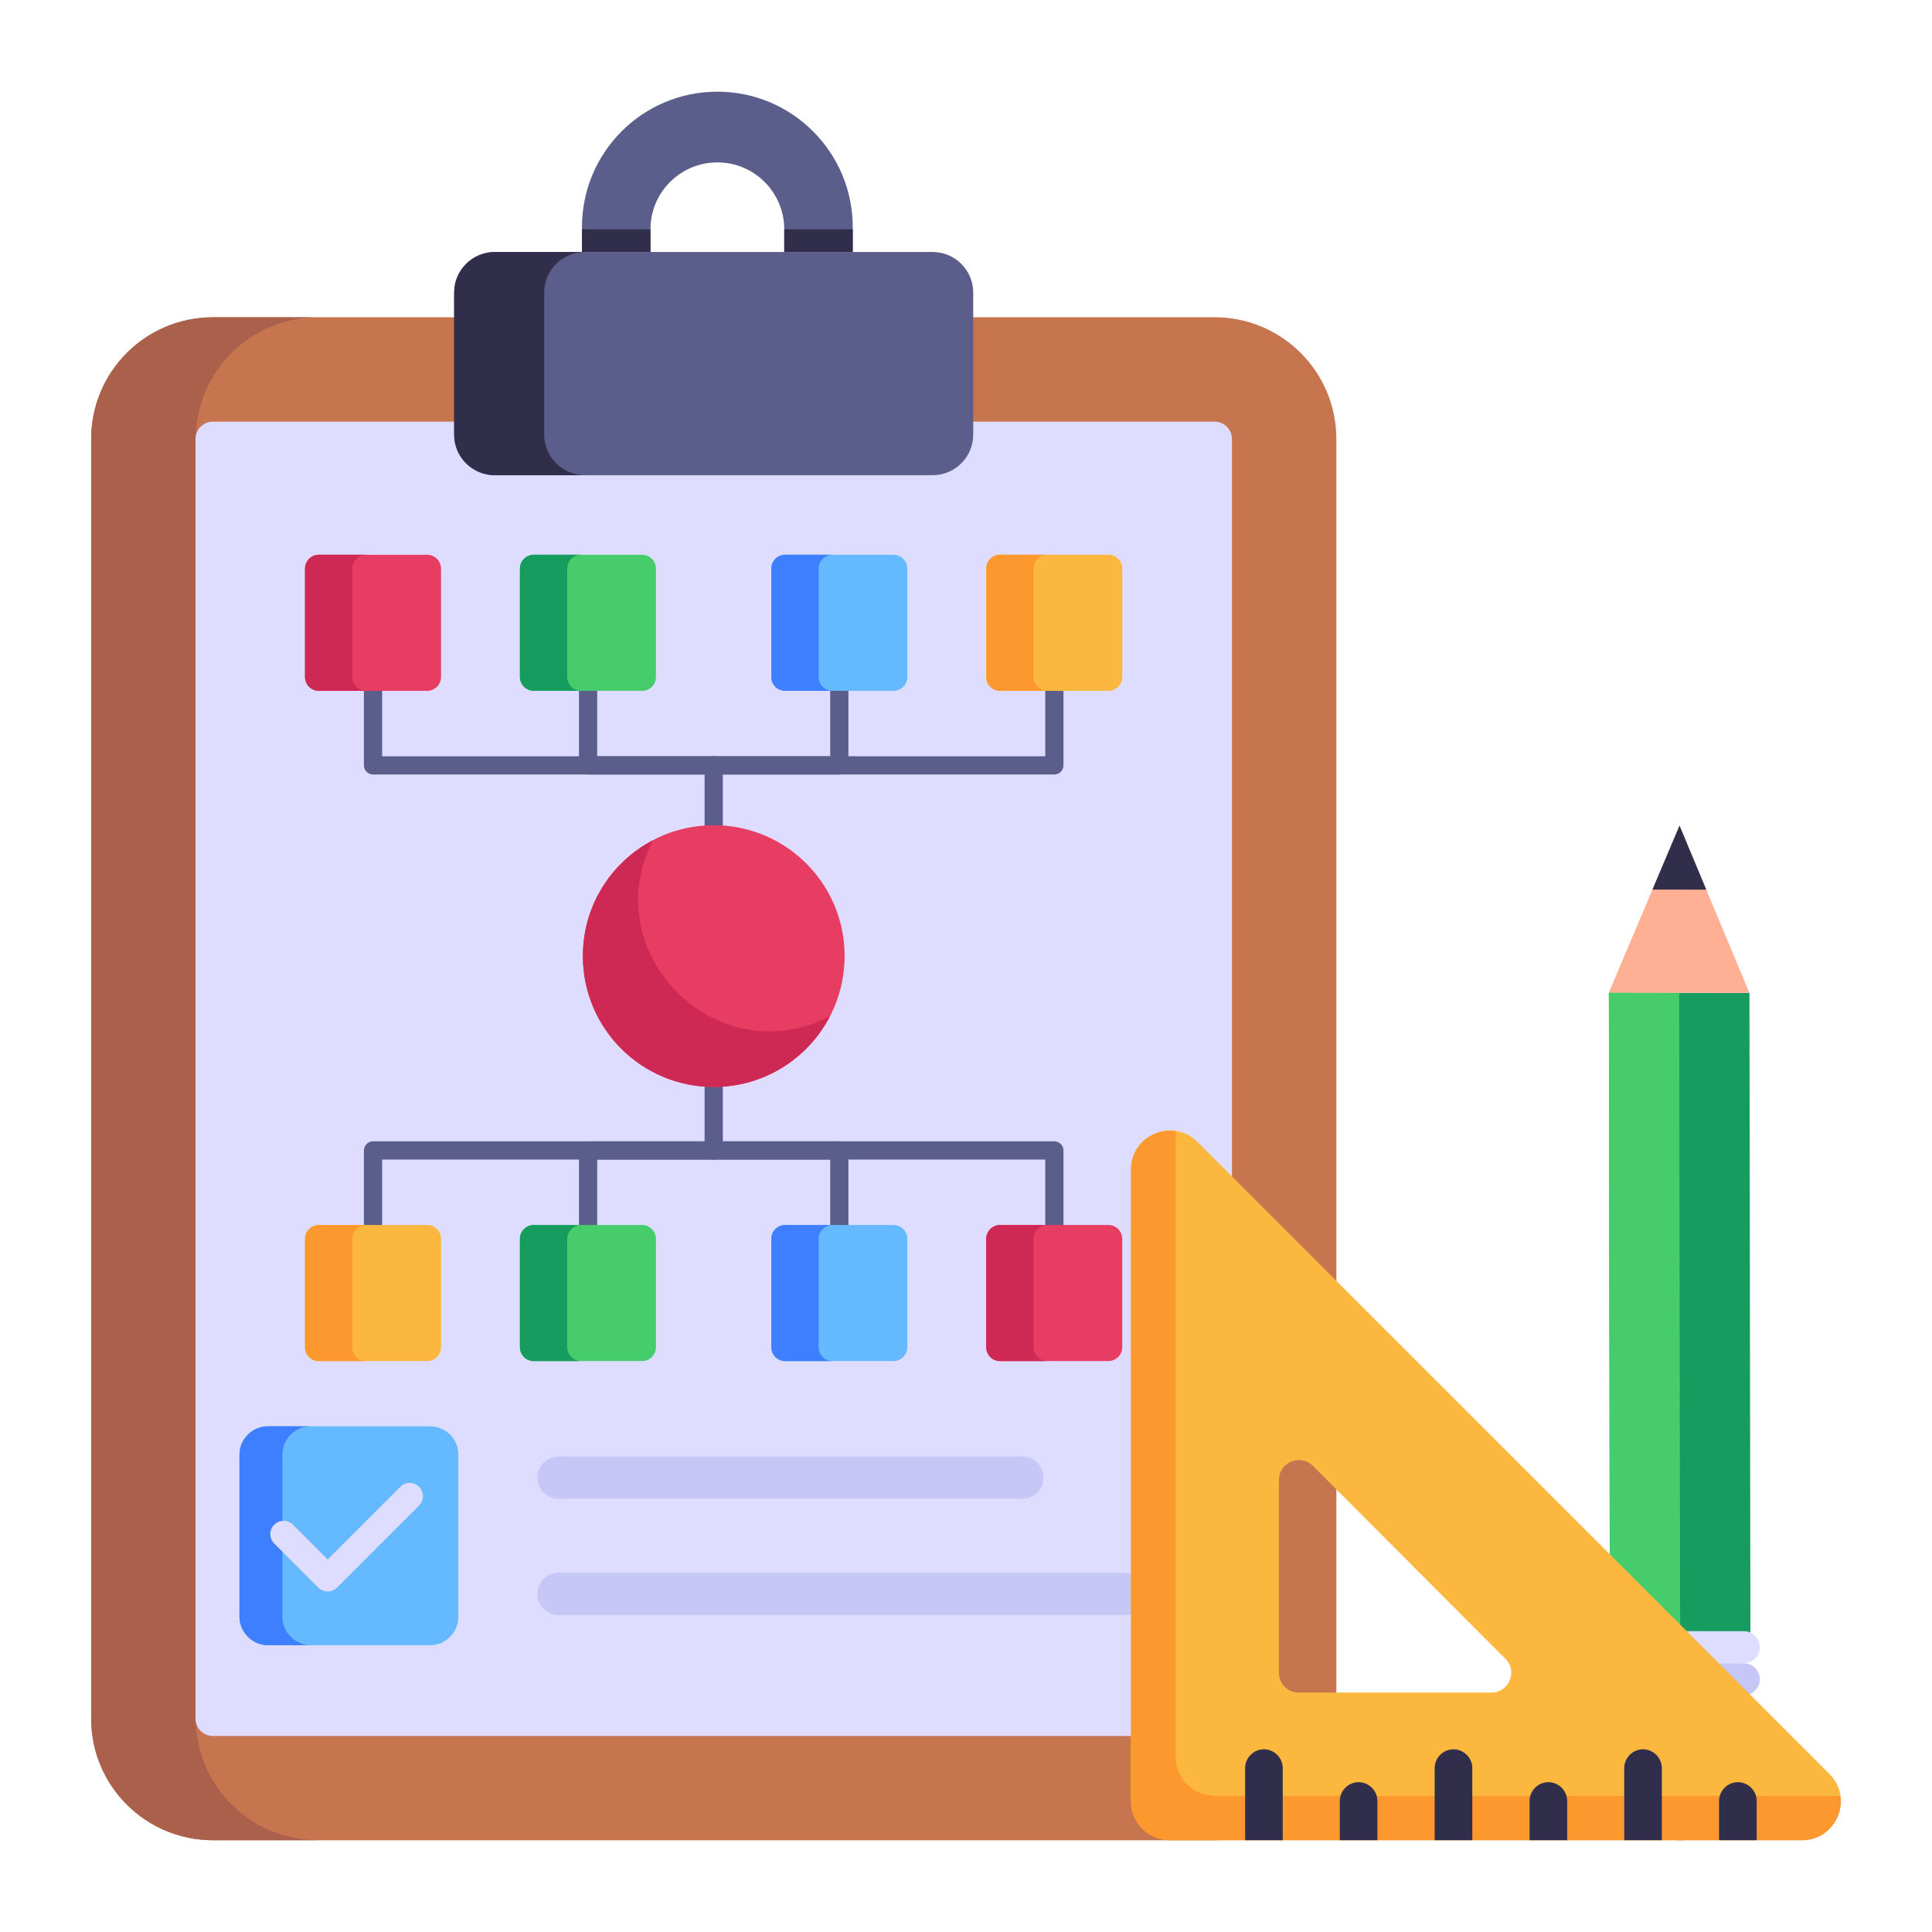 <svg xmlns="http://www.w3.org/2000/svg" version="1.1" xmlns:xlink="http://www.w3.org/1999/xlink" xmlns:svgjs="http://svgjs.com/svgjs" width="512" height="512" x="0" y="0" viewBox="0 0 53 53" style="enable-background:new 0 0 512 512" xml:space="preserve" class=""><g><g id="_x32_1"><g><g><g><path d="m23.393 6.229v.684h-1.879v-.623c0-1.003-.813-1.835-1.835-1.835-1.013 0-1.835.821-1.835 1.835v.623h-1.879v-.684c0-2.051 1.662-3.714 3.714-3.714 2.05 0 3.714 1.664 3.714 3.714z" fill="#5b5e8b" data-original="#5b5e8b" class=""></path></g><g><path d="m15.965 6.29h1.879v.623h-1.879z" fill="#312e4b" data-original="#312e4b" class=""></path></g><g><path d="m21.514 6.29h1.879v.623h-1.879z" fill="#312e4b" data-original="#312e4b" class=""></path></g><g><g><path d="m36.66 12.043v35.101c0 1.845-1.496 3.34-3.34 3.34h-27.479c-1.845-0-3.34-1.496-3.34-3.34v-35.101c0-1.845 1.496-3.34 3.34-3.34h27.479c1.845-0 3.34 1.496 3.34 3.34z" fill="#c7754f" data-original="#c7754f"></path></g><g><path d="m8.715 50.481h-2.872c-1.851 0-3.342-1.491-3.342-3.332v-35.102c0-1.851 1.491-3.342 3.342-3.342h2.872c-1.841 0-3.342 1.491-3.342 3.342v35.102c0 1.841 1.501 3.332 3.342 3.332z" fill="#ab604b" data-original="#ab604b"></path></g><g><path d="m5.84 47.622c-.263 0-.477-.214-.477-.477v-35.101c0-.263.214-.477.477-.477h27.479c.263 0 .477.214.477.477v35.101c0 .263-.214.477-.477.477h-27.479z" fill="#deddff" data-original="#deddff" class=""></path></g><g><path d="m26.698 8.026v3.897c0 .615-.499 1.113-1.113 1.113h-12.01c-.615 0-1.113-.499-1.113-1.113v-3.897c0-.615.499-1.113 1.113-1.113h12.01c.615 0 1.113.499 1.113 1.113z" fill="#5b5e8b" data-original="#5b5e8b" class=""></path></g><g><path d="m16.05 13.037h-2.472c-.62 0-1.121-.5-1.121-1.111v-3.902c0-.61.5-1.111 1.121-1.111h2.472c-.62 0-1.121.5-1.121 1.111v3.902c0 .61.5 1.111 1.121 1.111z" fill="#312e4b" data-original="#312e4b" class=""></path></g><g><g><path d="m12.574 39.907v4.447c0 .424-.346.779-.779.779h-4.447c-.424 0-.779-.355-.779-.779v-4.447c0-.433.355-.779.779-.779h4.447c.433 0.0.779.346.779.779z" fill="#65b9ff" data-original="#65b9ff" class=""></path></g><g><path d="m8.525 45.132h-1.177c-.424 0-.779-.355-.779-.779v-4.447c0-.433.355-.779.779-.779h1.177c-.424 0-.779.346-.779.779v4.447c0 .424.355.779.779.779z" fill="#3e7fff" data-original="#3e7fff"></path></g><g><path d="m8.732 43.551-1.21-1.21c-.142-.142-.142-.372 0-.514.142-.142.372-.142.514 0l.953.953 1.993-1.993c.142-.142.372-.142.514 0 .142.142.142.372 0 .514l-2.25 2.25c-.142.142-.372.142-.514 0z" fill="#deddff" data-original="#deddff" class=""></path></g><g><g><path d="m14.74 40.536c0-.318.262-.579.579-.579h12.728c.318 0 .579.262.579.579 0 .324-.262.579-.579.579h-12.728c-.318 0-.579-.255-.579-.579z" fill="#c6c6f7" data-original="#c6c6f7"></path></g><g><path d="m32.629 43.724c0 .324-.262.579-.579.579h-16.731c-.318 0-.579-.255-.579-.579 0-.318.262-.579.579-.579h16.731c.318 0 .579.262.579.579z" fill="#c6c6f7" data-original="#c6c6f7"></path></g></g></g></g></g><g><g><path d="m19.579 24.963c-.138 0-.25-.112-.25-.25v-3.72c0-.138.112-.25.25-.25s.25.112.25.25v3.72c0 .138-.112.25-.25.25z" fill="#5b5e8b" data-original="#5b5e8b" class=""></path></g><g><path d="m28.924 21.246h-18.691c-.138 0-.25-.112-.25-.25v-2.435c0-.138.112-.25.25-.25s.25.112.25.25v2.185h18.191v-2.185c0-.138.112-.25.25-.25s.25.112.25.25v2.435c0 .138-.112.25-.25.25z" fill="#5b5e8b" data-original="#5b5e8b" class=""></path></g><g><path d="m23.025 21.246h-6.892c-.138 0-.25-.112-.25-.25v-2.435c0-.138.112-.25.25-.25s.25.112.25.25v2.185h6.392v-2.185c0-.138.112-.25.25-.25s.25.112.25.25v2.435c0 .138-.112.25-.25.25z" fill="#5b5e8b" data-original="#5b5e8b" class=""></path></g><g><g><path d="m30.787 15.601v2.969c0 .211-.171.382-.382.382h-2.969c-.211 0-.382-.171-.382-.382v-2.969c0-.211.171-.382.382-.382h2.969c.211 0 .382.171.382.382z" fill="#fcb73e" data-original="#fcb73e"></path></g><g><path d="m28.734 18.951h-1.297c-.214 0-.382-.168-.382-.382v-2.969c0-.214.168-.382.382-.382h1.297c-.206 0-.382.168-.382.382v2.969c0 .214.176.382.382.382z" fill="#fd982e" data-original="#fd982e"></path></g></g><g><g><path d="m24.891 15.601v2.969c0 .211-.171.382-.382.382h-2.969c-.211 0-.382-.171-.382-.382v-2.969c0-.211.171-.382.382-.382h2.969c.211 0 .382.171.382.382z" fill="#65b9ff" data-original="#65b9ff" class=""></path></g><g><path d="m22.838 18.951h-1.297c-.214 0-.382-.168-.382-.382v-2.969c0-.214.168-.382.382-.382h1.297c-.206 0-.382.168-.382.382v2.969c0.0.214.176.382.382.382z" fill="#3e7fff" data-original="#3e7fff"></path></g></g><g><g><path d="m17.995 15.601v2.969c0 .211-.171.382-.382.382h-2.969c-.211 0-.382-.171-.382-.382v-2.969c0-.211.171-.382.382-.382h2.969c.211 0 .382.171.382.382z" fill="#46cc6b" data-original="#46cc6b"></path></g><g><path d="m15.942 18.951h-1.297c-.214 0-.382-.168-.382-.382v-2.969c0-.214.168-.382.382-.382h1.297c-.206 0-.382.168-.382.382v2.969c0.0.214.176.382.382.382z" fill="#179c5f" data-original="#179c5f" class=""></path></g></g><g><g><path d="m12.099 15.601v2.969c0 .211-.171.382-.382.382h-2.969c-.211 0-.382-.171-.382-.382v-2.969c0-.211.171-.382.382-.382h2.969c.211 0 .382.171.382.382z" fill="#e83d62" data-original="#e83d62"></path></g><g><path d="m10.047 18.951h-1.297c-.214 0-.382-.168-.382-.382v-2.969c0-.214.168-.382.382-.382h1.297c-.206 0-.382.168-.382.382v2.969c-0.0.214.176.382.382.382z" fill="#ce2955" data-original="#ce2955"></path></g></g></g><g><g><path d="m19.579 31.814c-.138 0-.25-.112-.25-.25v-3.721c0-.138.112-.25.25-.25s.25.112.25.25v3.721c0 .138-.112.25-.25.25z" fill="#5b5e8b" data-original="#5b5e8b" class=""></path></g><g><path d="m28.924 34.245c-.138 0-.25-.112-.25-.25v-2.185h-18.191v2.185c0 .138-.112.25-.25.25s-.25-.112-.25-.25v-2.435c0-.138.112-.25.25-.25h18.691c.138 0 .25.112.25.25v2.435c0 .138-.112.25-.25.25z" fill="#5b5e8b" data-original="#5b5e8b" class=""></path></g><g><path d="m23.025 34.245c-.138 0-.25-.112-.25-.25v-2.185h-6.392v2.185c0 .138-.112.25-.25.25s-.25-.112-.25-.25v-2.435c0-.138.112-.25.25-.25h6.892c.138 0 .25.112.25.25v2.435c0 .138-.112.25-.25.25z" fill="#5b5e8b" data-original="#5b5e8b" class=""></path></g><g><g><path d="m30.787 36.956v-2.969c0-.211-.171-.382-.382-.382l-2.969-0c-.211 0-.382.171-.382.382v2.969c0 .211.171.382.382.382h2.969c.211-0.0.382-.171.382-.382z" fill="#e83d62" data-original="#e83d62"></path></g><g><path d="m28.734 33.606h-1.297c-.214 0-.382.168-.382.382v2.969c0 .214.168.382.382.382h1.297c-.206 0-.382-.168-.382-.382v-2.969c0-.214.176-.382.382-.382z" fill="#ce2955" data-original="#ce2955"></path></g></g><g><g><path d="m24.891 36.956v-2.969c0-.211-.171-.382-.382-.382h-2.969c-.211 0-.382.171-.382.382v2.969c0 .211.171.382.382.382h2.969c.211-0.0.382-.171.382-.382z" fill="#65b9ff" data-original="#65b9ff" class=""></path></g><g><path d="m22.838 33.606h-1.297c-.214 0-.382.168-.382.382v2.969c0 .214.168.382.382.382h1.297c-.206 0-.382-.168-.382-.382v-2.969c0-.214.176-.382.382-.382z" fill="#3e7fff" data-original="#3e7fff"></path></g></g><g><g><path d="m17.995 36.956v-2.969c0-.211-.171-.382-.382-.382h-2.969c-.211 0-.382.171-.382.382v2.969c0 .211.171.382.382.382h2.969c.211-0.0.382-.171.382-.382z" fill="#46cc6b" data-original="#46cc6b"></path></g><g><path d="m15.942 33.606h-1.297c-.214 0-.382.168-.382.382v2.969c0 .214.168.382.382.382h1.297c-.206 0-.382-.168-.382-.382v-2.969c0-.214.176-.382.382-.382z" fill="#179c5f" data-original="#179c5f" class=""></path></g></g><g><g><path d="m12.099 36.956v-2.969c0-.211-.171-.382-.382-.382h-2.969c-.211 0-.382.171-.382.382v2.969c0 .211.171.382.382.382h2.969c.211-0.0.382-.171.382-.382z" fill="#fcb73e" data-original="#fcb73e"></path></g><g><path d="m10.047 33.606h-1.297c-.214 0-.382.168-.382.382v2.969c0 .214.168.382.382.382h1.297c-.206 0-.382-.168-.382-.382v-2.969c0-.214.176-.382.382-.382z" fill="#fd982e" data-original="#fd982e"></path></g></g></g><g><g><path d="m23.17 26.226c0 1.988-1.606 3.594-3.588 3.594-1.988 0-3.594-1.606-3.594-3.594 0-1.982 1.606-3.588 3.594-3.588 1.982-0 3.588 1.606 3.588 3.588z" fill="#e83d62" data-original="#e83d62"></path></g><g><path d="m22.766 27.881c-.599 1.155-1.803 1.937-3.183 1.937-1.986 0-3.592-1.606-3.592-3.592 0-1.38.775-2.578 1.923-3.176-1.587 3.086 1.741 6.431 4.853 4.831z" fill="#ce2955" data-original="#ce2955"></path></g></g></g><g><g><g><path d="m48.019 44.858-.027-17.619-3.856-.008.027 17.627z" fill="#179c5f" data-original="#179c5f" class=""></path></g><g><path d="m46.091 44.858-.027-17.623-1.928-.004.027 17.627z" fill="#46cc6b" data-original="#46cc6b"></path></g><g><path d="m48.017 48.559.003-1.171-3.856-.008-.003 1.171c-.001.531.212 1.015.563 1.363.347.352.83.568 1.361.569 1.065.002 1.93-.858 1.932-1.924z" fill="#312e4b" data-original="#312e4b" class=""></path></g><g><path d="m47.991 27.24-1.918-4.592-1.938 4.583z" fill="#ffaf93" data-original="#ffaf93" class=""></path></g><g><path d="m45.332 24.403.742-1.755.734 1.758z" fill="#312e4b" data-original="#312e4b" class=""></path></g></g><g><g><path d="m43.879 46.944c0-.243.198-.439.441-.439l3.521.003c.24 0 .436.199.436.439 0.0.243-.196.439-.439.439l-3.521-.003c-.243-0-.439-.199-.439-.439z" fill="#deddff" data-original="#deddff" class=""></path></g><g><path d="m43.879 46.064c0-.243.198-.439.441-.439l3.521.003c.24 0 .436.199.436.439 0 .243-.196.439-.439.439l-3.521-.003c-.243 0-.439-.199-.439-.439z" fill="#c6c6f7" data-original="#c6c6f7"></path></g><g><path d="m43.879 45.184c0-.243.198-.439.441-.439l3.521.003c.24 0.0.436.199.436.439 0.0.243-.196.439-.439.439l-3.521-.003c-.243-0-.439-.199-.439-.439z" fill="#deddff" data-original="#deddff" class=""></path></g></g></g><g><g><g><path d="m50.185 48.662-17.33-17.33c-.67-.68-1.83-.2-1.83.75v17.33c0 .59.48 1.07 1.07 1.07h17.33c.96 0 1.43-1.15.76-1.82zm-9.27-2.23h-5.29c-.3 0-.54-.24-.54-.54v-5.29c0-.49.58-.73.93-.39l5.28 5.29c.35.34.1.93-.38.93z" fill="#fcb73e" data-original="#fcb73e"></path></g><g><path d="m50.49 49.265h-17.17c-.592 0-1.07-.484-1.07-1.07v-17.17c-.598-.087-1.223.359-1.223 1.06v17.333c0 .587.478 1.065 1.07 1.065h17.333c.701 0 1.141-.619 1.06-1.217z" fill="#fd982e" data-original="#fd982e"></path></g><g><g><g><g><path d="m48.191 49.406v1.076h-1.032v-1.076c0-.283.234-.516.516-.516s.516.234.516.516z" fill="#312e4b" data-original="#312e4b" class=""></path></g><g><path d="m42.992 49.406v1.076h-1.032v-1.076c0-.283.234-.516.516-.516.283 0 .516.234.516.516z" fill="#312e4b" data-original="#312e4b" class=""></path></g><g><path d="m40.389 48.504v1.978h-1.032v-1.978c0-.283.234-.516.516-.516s.516.234.516.516z" fill="#312e4b" data-original="#312e4b" class=""></path></g><g><path d="m37.786 49.406v1.076h-1.032v-1.076c0-.283.234-.516.516-.516s.516.234.516.516z" fill="#312e4b" data-original="#312e4b" class=""></path></g><g><path d="m45.589 48.504v1.978h-1.032v-1.978c0-.283.234-.516.516-.516.282 0.0.516.234.516.516z" fill="#312e4b" data-original="#312e4b" class=""></path></g><g><path d="m35.189 48.504v1.978h-1.032v-1.978c0-.283.234-.516.516-.516s.516.234.516.516z" fill="#312e4b" data-original="#312e4b" class=""></path></g></g></g></g></g></g></g></g></svg>